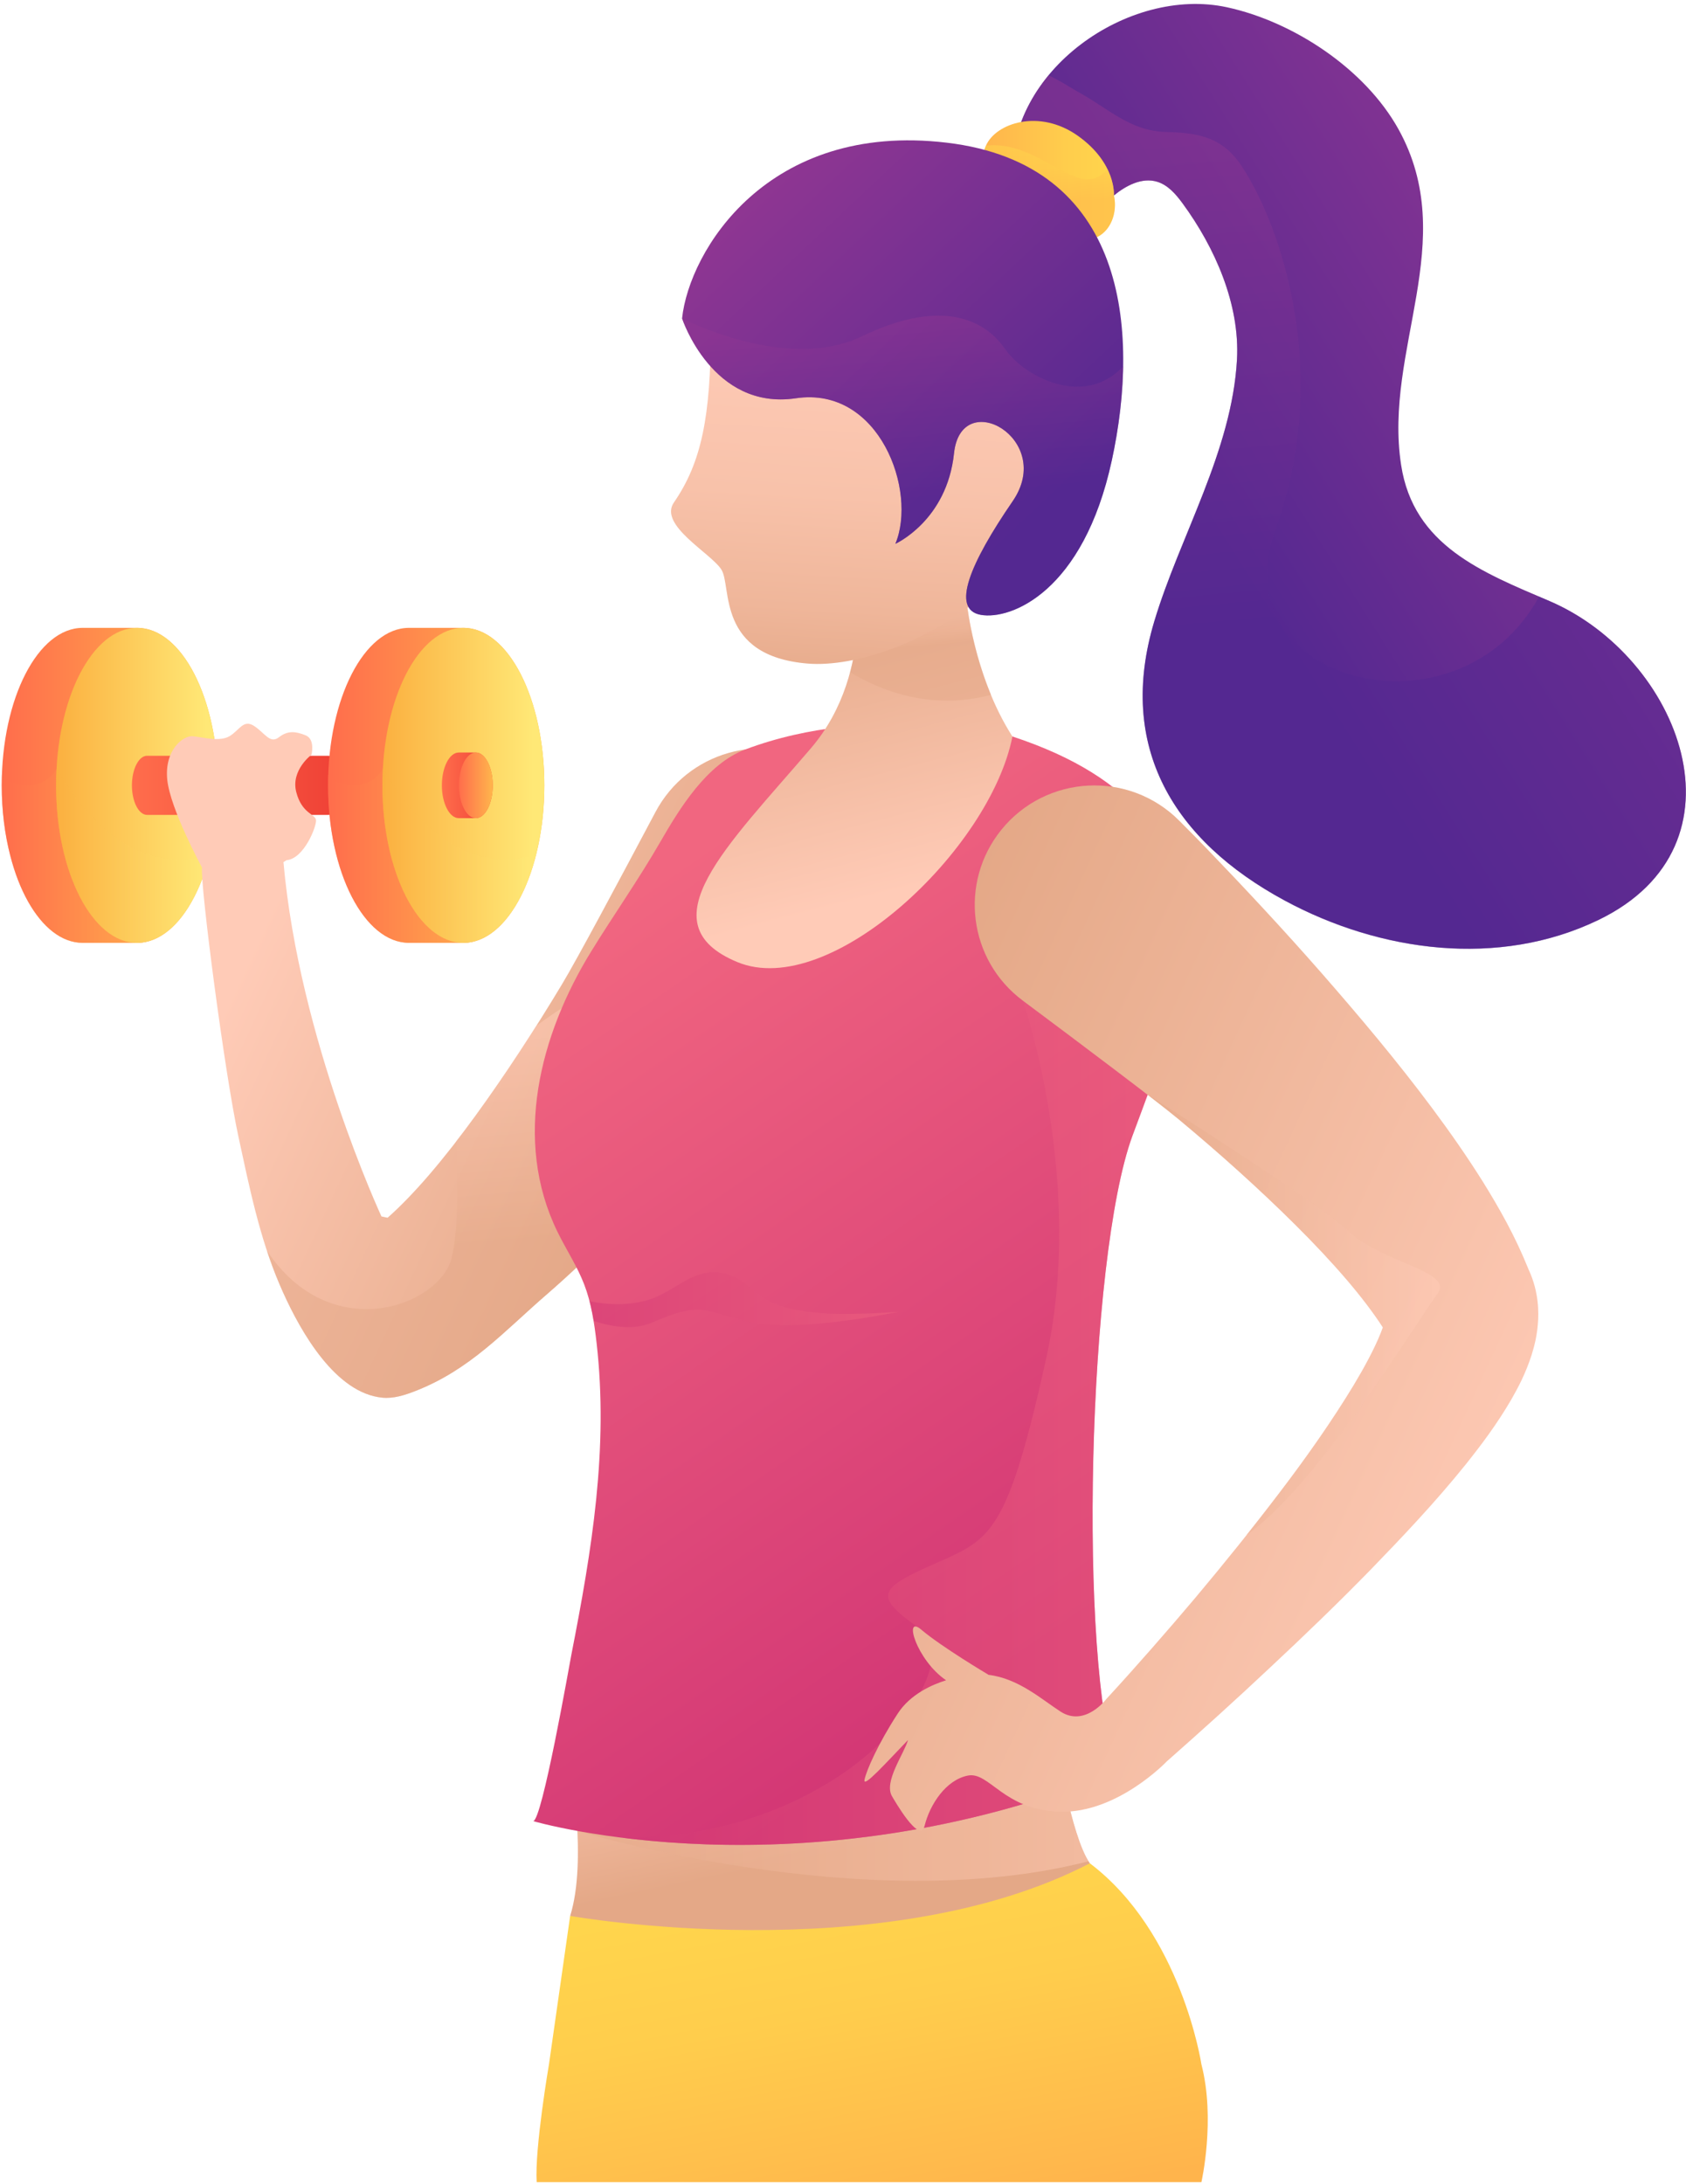 <svg width="369" height="478" viewBox="0 0 369 478" fill="none" xmlns="http://www.w3.org/2000/svg">
<path d="M120.148 451.739L124.782 419.266C124.782 419.266 214.401 409.293 238.531 407.751C258.611 422.945 262.942 451.739 262.942 451.739C266.073 463.817 262.942 477.521 262.942 477.521H117.456C116.996 470.142 120.148 451.739 120.148 451.739Z" fill="url(#paint0_linear)"/>
<path d="M124.782 385.783C124.782 385.783 128.602 407.188 124.782 419.266C124.782 419.266 192.975 431.355 238.53 407.751C234.345 401.853 231.141 380.958 231.141 380.958C231.141 380.958 131.628 391.556 124.782 385.783Z" fill="url(#paint1_linear)"/>
<path opacity="0.5" d="M231.141 380.958C231.141 380.958 234.189 400.863 238.228 407.303C189.52 419.912 126.369 400.665 126.369 400.665C128.111 397.893 132.443 392.734 137.066 387.482C165.328 387.972 231.141 380.958 231.141 380.958Z" fill="url(#paint2_linear)"/>
<path d="M0.378 171.858C0.378 152.818 8.31 137.395 18.099 137.395H29.997C39.786 137.395 47.718 152.829 47.718 171.858C47.718 190.897 39.786 206.32 29.997 206.32H18.099C13.486 206.32 9.291 202.892 6.139 197.275C4.542 194.43 3.217 191.022 2.246 187.218C1.046 182.602 0.378 177.381 0.378 171.858Z" fill="url(#paint3_linear)"/>
<path opacity="0.5" d="M0.378 171.858C0.378 171.066 0.399 170.284 0.419 169.513C0.576 169.784 1.964 171.858 6.107 171.858C10.533 171.858 12.401 168.221 12.401 168.221C13.34 172.577 26.667 196.149 32.376 206.008C31.593 206.216 30.8 206.331 29.986 206.331H18.089C13.476 206.331 9.28 202.902 6.128 197.285C4.531 194.44 3.206 191.033 2.235 187.229C1.046 182.602 0.378 177.381 0.378 171.858Z" fill="url(#paint4_linear)"/>
<path d="M29.997 206.32C20.21 206.32 12.276 190.891 12.276 171.858C12.276 152.824 20.21 137.395 29.997 137.395C39.784 137.395 47.718 152.824 47.718 171.858C47.718 190.891 39.784 206.32 29.997 206.32Z" fill="url(#paint5_linear)"/>
<path opacity="0.5" d="M45.913 187.031C43.022 198.452 36.989 206.32 29.997 206.32C20.207 206.32 12.275 190.887 12.275 171.858C12.275 170.628 12.307 169.419 12.369 168.221C16.711 175.766 28.473 192.346 45.913 187.031Z" fill="url(#paint6_linear)"/>
<path d="M32.199 165.386H71.785C73.622 165.386 75.114 168.283 75.114 171.858C75.114 175.432 73.622 178.329 71.785 178.329H32.199C30.362 178.329 28.87 175.432 28.87 171.858C28.88 168.283 30.362 165.386 32.199 165.386Z" fill="url(#paint7_linear)"/>
<path d="M89.517 137.395H101.415C111.204 137.395 119.136 152.829 119.136 171.858C119.136 190.897 111.204 206.32 101.415 206.32H89.517C79.727 206.32 71.796 190.887 71.796 171.858C71.796 152.818 79.727 137.395 89.517 137.395Z" fill="url(#paint8_linear)"/>
<path opacity="0.5" d="M71.837 169.555C72.077 169.94 73.507 171.858 77.504 171.858C81.929 171.858 83.797 168.221 83.797 168.221C84.737 172.577 98.075 196.16 103.784 206.018C103.011 206.216 102.229 206.331 101.425 206.331H89.527C79.738 206.331 71.806 190.897 71.806 171.868C71.795 171.086 71.806 170.315 71.837 169.555Z" fill="url(#paint9_linear)"/>
<path d="M83.693 171.858C83.693 190.897 91.625 206.32 101.415 206.32C111.204 206.32 119.136 190.887 119.136 171.858C119.136 152.818 111.204 137.395 101.415 137.395C91.625 137.395 83.693 152.818 83.693 171.858Z" fill="url(#paint10_linear)"/>
<path d="M100.403 164.677H104.139C106.174 164.677 107.834 167.898 107.834 171.858C107.834 175.828 106.185 179.038 104.139 179.038H100.403C98.368 179.038 96.708 175.818 96.708 171.858C96.708 167.887 98.368 164.677 100.403 164.677Z" fill="url(#paint11_linear)"/>
<path d="M100.454 171.858C100.454 175.828 102.103 179.038 104.149 179.038C106.184 179.038 107.843 175.818 107.843 171.858C107.843 167.887 106.194 164.677 104.149 164.677C102.103 164.677 100.454 167.887 100.454 171.858Z" fill="url(#paint12_linear)"/>
<path opacity="0.5" d="M117.33 187.031C114.439 198.452 108.407 206.32 101.414 206.32C91.625 206.32 83.693 190.887 83.693 171.858C83.693 170.628 83.724 169.419 83.797 168.221C88.129 175.766 99.891 192.346 117.33 187.031Z" fill="url(#paint13_linear)"/>
<path d="M36.603 170.618C35.956 164.136 40.069 160.905 42.229 161.113C44.389 161.332 48.063 162.385 50.234 161.103C52.394 159.821 53.26 157.299 55.64 158.883C58.019 160.467 59.105 162.843 61.046 161.332C62.987 159.821 64.72 160.04 66.88 160.905C69.04 161.77 68.174 165.157 68.174 165.157C68.174 165.157 63.613 168.533 64.835 173.317C66.056 178.1 69.051 178.121 69.166 179.486C69.281 180.851 66.556 187.906 62.705 188.24C62.507 188.386 62.278 188.521 62.038 188.657C65.461 227.423 83.485 266.19 83.485 266.19C83.954 266.305 84.403 266.388 84.841 266.471C87.774 263.876 90.895 260.604 93.89 257.124C97.365 253.07 100.778 248.693 104.086 244.139C110.703 235.02 117.028 225.329 123.018 215.356C126.243 210.009 135.532 192.637 143.464 177.683C150.414 164.584 166.863 159.863 179.72 167.293C193.215 175.088 196.941 192.867 187.704 205.414C185.471 208.446 183.634 210.927 182.695 212.146C175.17 222.036 167.457 231.8 159.411 241.408C151.333 250.996 143.067 260.5 134.019 269.702C129.5 274.308 124.772 278.831 119.679 283.249C110.213 291.44 102.938 299.715 90.874 304.415C88.567 305.311 86.136 306.093 83.672 305.853C73.507 304.863 65.951 291.691 61.923 282.739C61.641 282.113 61.38 281.519 61.13 280.936C56.767 270.734 54.502 259.427 52.206 248.849C49.106 234.551 43.794 193.554 44.212 189.855C44.222 189.845 37.261 177.089 36.603 170.618Z" fill="url(#paint14_linear)"/>
<path opacity="0.5" d="M61.129 280.936C60.127 278.581 59.24 276.153 58.426 273.704C72.349 294.671 96.186 285.855 98.826 275.308C100.58 268.305 99.974 257.332 99.859 249.745C101.279 247.911 102.688 246.046 104.076 244.139C108.647 237.844 113.062 231.269 117.341 224.526C120.326 222.286 123.018 220.504 124.772 219.545C130.345 216.533 138.068 244.41 143.724 250.444C144.935 251.736 145.676 253.966 146.073 256.8C142.169 261.157 138.172 265.46 133.998 269.702C129.479 274.308 124.751 278.831 119.658 283.249C110.192 291.44 102.917 299.715 90.853 304.415C88.546 305.311 86.115 306.093 83.651 305.853C73.486 304.863 65.93 291.691 61.902 282.739C61.641 282.113 61.38 281.509 61.129 280.936Z" fill="url(#paint15_linear)"/>
<path d="M221.55 39.03C220.319 15.519 247.016 -3.072 268.525 1.586C283.116 4.744 298.771 15.103 306.076 28.285C319.654 52.796 302.758 76.483 306.65 101.755C309.364 119.418 324.393 125.223 339.108 131.517C367.61 143.721 383.892 184.905 349.806 201.329C327.993 211.844 302.016 208.311 281.206 197.077C256.837 183.925 244.365 163.458 252.641 135.936C258.225 117.345 269.6 98.774 270.728 78.713C271.406 66.573 265.885 54.13 258.84 44.522C257.358 42.5 255.615 40.457 253.205 39.749C249.917 38.779 246.452 40.593 243.801 42.76C241.15 44.928 238.739 47.585 235.515 48.752C230.15 50.701 223.481 47.242 221.989 41.739C221.738 40.864 221.603 39.957 221.55 39.03Z" fill="url(#paint16_linear)"/>
<path opacity="0.5" d="M235.681 19.959C242.475 23.606 247.193 28.66 255.125 28.879C262.211 29.067 267.492 29.932 271.729 36.32C280.204 49.086 291.632 81.475 279.097 116.073C267.043 149.338 319.07 163.02 336.843 130.569C337.594 130.892 338.346 131.215 339.097 131.538C367.6 143.741 383.881 184.926 349.795 201.35C327.982 211.864 302.006 208.332 281.195 197.098C256.826 183.946 244.354 163.479 252.63 135.957C258.214 117.365 269.59 98.795 270.717 78.734C271.395 66.594 265.874 54.151 258.83 44.542C257.348 42.521 255.605 40.478 253.194 39.77C249.906 38.8 246.441 40.614 243.79 42.781C241.14 44.949 238.729 47.606 235.504 48.773C230.139 50.722 223.47 47.262 221.978 41.76C221.738 40.874 221.602 39.968 221.55 39.05C221.112 30.62 224.264 22.825 229.482 16.509C231.757 17.479 234.721 19.448 235.681 19.959Z" fill="url(#paint17_linear)"/>
<path d="M243.79 42.771C243.79 42.771 244.364 35.726 235.911 29.724C227.468 23.721 217.897 26.941 215.779 31.891C213.66 36.841 215.737 42.375 228.334 49.784C240.941 57.194 245.095 48.315 243.79 42.771Z" fill="url(#paint18_linear)"/>
<path opacity="0.5" d="M215.779 31.891C215.779 31.881 215.789 31.881 215.789 31.87C223.877 30.985 230.108 36.82 235.639 38.8C238.906 39.968 241.077 38.581 242.392 37.05C243.978 40.301 243.79 42.771 243.79 42.771C245.095 48.304 240.941 57.183 228.334 49.784C215.737 42.375 213.66 36.841 215.779 31.891Z" fill="url(#paint19_linear)"/>
<path d="M221.582 161.166C221.582 161.166 191.295 153.391 163.126 164C154.662 167.189 148.755 176.891 144.497 184.269C139.738 192.512 134.311 200.203 129.353 208.259C118.186 226.402 112.185 249.443 122.006 269.556C123.895 273.422 126.306 277.038 127.851 281.061C129.426 285.136 130.063 289.492 130.564 293.827C133.215 317.024 129.531 339.211 125.064 362.023C124.594 364.43 118.635 398.518 116.683 398.518C116.683 398.518 175.306 415.723 244.49 387.596C235.921 363.753 238.05 275.225 247.84 248.568C257.64 221.9 276.76 179.288 221.582 161.166Z" fill="url(#paint20_linear)"/>
<path d="M187.016 122.482C187.016 122.482 192.14 146.597 177.487 163.729C159.171 185.145 141.105 202.152 161.394 210.541C181.682 218.92 216.687 185.968 221.582 161.166C213.264 148.243 210.049 129.496 211.26 119.012C204.779 116.917 187.016 122.482 187.016 122.482Z" fill="url(#paint21_linear)"/>
<path opacity="0.5" d="M211.187 119.992C210.477 128.245 212.283 140.907 216.896 152.047C203.579 155.621 192.411 150.953 186.055 147.097C188.675 137.322 187.882 128.235 187.339 124.41C193.33 122.816 204.695 121.273 211.187 119.992Z" fill="url(#paint22_linear)"/>
<path d="M237.508 61.195C237.508 61.195 232.874 37.852 204.267 36.393C175.671 34.934 155.57 53.171 155.57 72.138C155.57 91.104 153.525 101.213 147.492 109.956C144.069 114.927 155.57 121.002 157.887 124.65C160.204 128.297 156.708 143.554 176.777 145.211C196.857 146.889 247.297 124.087 237.508 61.195Z" fill="url(#paint23_linear)"/>
<path d="M149.277 69.678C149.277 69.678 155.894 89.874 174.179 87.154C192.463 84.434 200.802 107.455 195.96 119.012C195.96 119.012 207.242 113.958 208.797 99.201C210.352 84.445 230.974 96.096 221.634 109.685C212.293 123.285 208.056 133.383 214.652 134.55C221.248 135.717 237.111 129.496 243.331 100.754C249.552 72.013 246.462 35.882 207.2 31.224C167.948 26.566 150.832 54.922 149.277 69.678Z" fill="url(#paint24_linear)"/>
<path opacity="0.5" d="M188.623 73.607C205.113 65.645 215.007 69.22 219.953 76.348C224.232 82.528 237.362 89.301 245.815 80.162C245.701 87.102 244.772 94.116 243.331 100.744C237.111 129.485 221.248 135.707 214.652 134.539C208.056 133.372 212.303 123.274 221.634 109.675C230.974 96.075 210.352 84.424 208.797 99.191C207.242 113.947 195.96 119.002 195.96 119.002C200.802 107.444 192.463 84.435 174.179 87.154C155.894 89.874 149.277 69.678 149.277 69.678C149.277 69.678 172.133 81.569 188.623 73.607Z" fill="url(#paint25_linear)"/>
<path opacity="0.5" d="M201.616 356.604C191.034 349.257 192.14 347.694 204.413 342.254C216.687 336.804 220.329 336.356 228.96 297.308C237.602 258.259 223.846 218.94 223.846 218.94C230.161 213.574 244.313 216.887 256.868 221.535C254.509 231.248 250.762 240.616 247.84 248.568C238.04 275.225 235.911 363.753 244.49 387.596C199.874 405.729 159.661 405.021 136.711 402.228C187.235 401.811 212.199 363.951 201.616 356.604Z" fill="url(#paint26_linear)"/>
<path d="M189.207 389.483C189.573 387.513 192.203 381.552 196.482 374.976C199.247 370.725 204.027 368.64 207.064 367.702C200.552 363.263 197.64 353.217 201.616 356.604C206.062 360.397 216.28 366.452 216.28 366.452C216.29 366.473 216.301 366.483 216.311 366.504C222.917 367.286 228 371.902 232.123 374.56C237.487 378.009 242.152 371.777 242.152 371.777C245.429 368.223 248.758 364.503 252.004 360.804C255.26 357.094 258.485 353.352 261.658 349.59C267.993 342.035 274.172 334.376 280.058 326.622C285.944 318.9 291.538 310.949 296.287 303.102C298.624 299.204 300.774 295.234 302.162 291.784C302.34 291.347 302.507 290.909 302.653 290.482C300.534 287.189 297.779 283.614 294.794 280.113C291.319 276.059 287.509 272.015 283.523 268.055C275.528 260.114 266.908 252.382 257.964 244.941C253.163 240.939 237.414 229.091 223.846 218.961C211.949 210.093 209.82 193.127 219.15 181.591C228.95 169.482 247.109 168.554 258.099 179.601C260.761 182.268 262.921 184.467 263.985 185.582C272.606 194.534 281.091 203.642 289.346 213.063C297.591 222.504 305.721 232.134 313.424 242.471C317.275 247.64 321.032 252.997 324.612 258.708C328.17 264.46 331.604 270.483 334.516 277.726L333.702 276.173C335.069 278.549 335.862 280.998 336.259 283.135C336.666 285.292 336.718 287.157 336.645 288.783C336.478 292.045 335.852 294.421 335.215 296.505C333.879 300.601 332.314 303.55 330.738 306.311C327.565 311.73 324.236 316.139 320.844 320.401C314.06 328.832 306.942 336.314 299.793 343.692C292.623 351.029 285.297 358.073 277.887 364.993C270.487 371.954 263.046 378.676 255.365 385.45C255.365 385.45 244.636 396.746 232.123 396.465C219.609 396.183 216.572 387.607 211.813 388.555C207.054 389.503 203.537 394.808 202.357 399.539C201.314 403.739 195.699 393.86 195.24 393.099C193.33 389.931 197.922 383.709 198.725 380.771C194.019 385.658 188.832 391.452 189.207 389.483Z" fill="url(#paint27_linear)"/>
<path opacity="0.5" d="M272.804 335.939C272.794 335.939 272.794 335.949 272.783 335.949C275.246 332.854 277.689 329.738 280.068 326.612C285.954 318.89 291.548 310.938 296.297 303.091C298.635 299.194 300.785 295.223 302.173 291.774C302.35 291.336 302.517 290.898 302.663 290.471C300.545 287.178 297.789 283.604 294.805 280.102C291.329 276.048 287.52 272.005 283.533 268.045C275.539 260.104 266.918 252.371 257.974 244.931C256.554 243.753 254.175 241.877 251.19 239.574C251.19 239.574 287.989 262.73 295.243 269.535C302.496 276.33 318.381 278.226 314.603 283.135C310.814 288.033 288.887 324.548 272.804 335.939Z" fill="url(#paint28_linear)"/>
<path opacity="0.5" d="M142.712 289.419C139.028 291.013 134.436 290.555 129.927 289.054C129.687 287.605 129.395 286.167 129.03 284.75C132.912 285.542 137.16 285.73 141.376 284.604C147.826 282.895 152.001 276.663 159.254 278.862C159.901 279.06 160.538 279.31 161.143 279.633C163.825 281.071 165.735 283.489 168.501 284.812C172.415 286.688 176.975 287.178 181.254 287.459C187.986 287.762 196.711 287.053 196.711 287.053C196.711 287.053 174.596 291.743 164.159 289.314C153.723 286.897 153.754 284.635 142.712 289.419Z" fill="url(#paint29_linear)"/>
<defs>
<linearGradient id="paint0_linear" x1="179.756" y1="410.564" x2="194.601" y2="487.373" gradientUnits="userSpaceOnUse">
<stop offset="0.013" stop-color="#FFD54C"/>
<stop offset="0.377" stop-color="#FFCD4C"/>
<stop offset="0.957" stop-color="#FFB64C"/>
<stop offset="1" stop-color="#FFB44C"/>
</linearGradient>
<linearGradient id="paint1_linear" x1="171.046" y1="362.892" x2="180.065" y2="406.046" gradientUnits="userSpaceOnUse">
<stop offset="0.028" stop-color="#FFCBB7"/>
<stop offset="1" stop-color="#E4A887"/>
</linearGradient>
<linearGradient id="paint2_linear" x1="238.232" y1="396.272" x2="126.373" y2="396.272" gradientUnits="userSpaceOnUse">
<stop offset="0.028" stop-color="#FFCBB7"/>
<stop offset="1" stop-color="#E4A887"/>
</linearGradient>
<linearGradient id="paint3_linear" x1="47.722" y1="171.858" x2="0.376" y2="171.858" gradientUnits="userSpaceOnUse">
<stop offset="0.02" stop-color="#FFB44C"/>
<stop offset="1" stop-color="#FF6D4C"/>
</linearGradient>
<linearGradient id="paint4_linear" x1="32.385" y1="187.272" x2="0.375" y2="187.272" gradientUnits="userSpaceOnUse">
<stop offset="0.02" stop-color="#FFB44C"/>
<stop offset="1" stop-color="#FF6D4C"/>
</linearGradient>
<linearGradient id="paint5_linear" x1="47.722" y1="171.858" x2="12.278" y2="171.858" gradientUnits="userSpaceOnUse">
<stop offset="0.069" stop-color="#FFE876"/>
<stop offset="1" stop-color="#FBB040"/>
</linearGradient>
<linearGradient id="paint6_linear" x1="45.913" y1="187.272" x2="12.278" y2="187.272" gradientUnits="userSpaceOnUse">
<stop offset="0.069" stop-color="#FFE876"/>
<stop offset="1" stop-color="#FBB040"/>
</linearGradient>
<linearGradient id="paint7_linear" x1="75.121" y1="171.859" x2="28.875" y2="171.859" gradientUnits="userSpaceOnUse">
<stop offset="0.02" stop-color="#EF4136"/>
<stop offset="1" stop-color="#FF6D4C"/>
</linearGradient>
<linearGradient id="paint8_linear" x1="119.139" y1="171.858" x2="71.792" y2="171.858" gradientUnits="userSpaceOnUse">
<stop offset="0.02" stop-color="#FFB44C"/>
<stop offset="1" stop-color="#FF6D4C"/>
</linearGradient>
<linearGradient id="paint9_linear" x1="103.777" y1="187.272" x2="71.792" y2="187.272" gradientUnits="userSpaceOnUse">
<stop offset="0.02" stop-color="#FFB44C"/>
<stop offset="1" stop-color="#FF6D4C"/>
</linearGradient>
<linearGradient id="paint10_linear" x1="119.139" y1="171.858" x2="83.695" y2="171.858" gradientUnits="userSpaceOnUse">
<stop offset="0.069" stop-color="#FFE876"/>
<stop offset="1" stop-color="#FBB040"/>
</linearGradient>
<linearGradient id="paint11_linear" x1="107.836" y1="171.858" x2="96.712" y2="171.858" gradientUnits="userSpaceOnUse">
<stop offset="0.02" stop-color="#EF4136"/>
<stop offset="1" stop-color="#FF6D4C"/>
</linearGradient>
<linearGradient id="paint12_linear" x1="107.836" y1="171.858" x2="100.45" y2="171.858" gradientUnits="userSpaceOnUse">
<stop offset="0.02" stop-color="#FFB44C"/>
<stop offset="1" stop-color="#FF6D4C"/>
</linearGradient>
<linearGradient id="paint13_linear" x1="117.33" y1="187.272" x2="83.695" y2="187.272" gradientUnits="userSpaceOnUse">
<stop offset="0.069" stop-color="#FFE876"/>
<stop offset="1" stop-color="#FBB040"/>
</linearGradient>
<linearGradient id="paint14_linear" x1="54.707" y1="201.166" x2="149.224" y2="245.192" gradientUnits="userSpaceOnUse">
<stop offset="0.028" stop-color="#FFCBB7"/>
<stop offset="1" stop-color="#E4A887"/>
</linearGradient>
<linearGradient id="paint15_linear" x1="98.821" y1="227.73" x2="102.969" y2="273.107" gradientUnits="userSpaceOnUse">
<stop offset="0.028" stop-color="#FFCBB7"/>
<stop offset="1" stop-color="#E4A887"/>
</linearGradient>
<linearGradient id="paint16_linear" x1="362.308" y1="62.077" x2="267.426" y2="121.983" gradientUnits="userSpaceOnUse">
<stop stop-color="#8F3692"/>
<stop offset="1" stop-color="#542891"/>
</linearGradient>
<linearGradient id="paint17_linear" x1="287.932" y1="25.554" x2="297.935" y2="134.972" gradientUnits="userSpaceOnUse">
<stop stop-color="#8F3692"/>
<stop offset="1" stop-color="#542891"/>
</linearGradient>
<linearGradient id="paint18_linear" x1="244.018" y1="39.535" x2="215.057" y2="39.535" gradientUnits="userSpaceOnUse">
<stop offset="0.013" stop-color="#FFD54C"/>
<stop offset="0.377" stop-color="#FFCD4C"/>
<stop offset="0.957" stop-color="#FFB64C"/>
<stop offset="1" stop-color="#FFB44C"/>
</linearGradient>
<linearGradient id="paint19_linear" x1="228.836" y1="32.312" x2="229.972" y2="44.74" gradientUnits="userSpaceOnUse">
<stop offset="0.013" stop-color="#FFD54C"/>
<stop offset="0.377" stop-color="#FFCD4C"/>
<stop offset="0.957" stop-color="#FFB64C"/>
<stop offset="1" stop-color="#FFB44C"/>
</linearGradient>
<linearGradient id="paint20_linear" x1="123.017" y1="200.508" x2="231.21" y2="358.285" gradientUnits="userSpaceOnUse">
<stop offset="0.024" stop-color="#F16680"/>
<stop offset="1" stop-color="#D33775"/>
</linearGradient>
<linearGradient id="paint21_linear" x1="174.446" y1="131.547" x2="191.662" y2="198.358" gradientUnits="userSpaceOnUse">
<stop stop-color="#E4A887"/>
<stop offset="0.972" stop-color="#FFCBB7"/>
</linearGradient>
<linearGradient id="paint22_linear" x1="199.08" y1="123.488" x2="200.738" y2="141.626" gradientUnits="userSpaceOnUse">
<stop offset="0.028" stop-color="#FFCBB7"/>
<stop offset="0.355" stop-color="#FDC9B4"/>
<stop offset="0.603" stop-color="#F8C2AA"/>
<stop offset="0.823" stop-color="#EFB69A"/>
<stop offset="1" stop-color="#E4A887"/>
</linearGradient>
<linearGradient id="paint23_linear" x1="196.296" y1="40.992" x2="189.124" y2="153.762" gradientUnits="userSpaceOnUse">
<stop offset="0.028" stop-color="#FFCBB7"/>
<stop offset="0.355" stop-color="#FDC9B4"/>
<stop offset="0.603" stop-color="#F8C2AA"/>
<stop offset="0.823" stop-color="#EFB69A"/>
<stop offset="1" stop-color="#E4A887"/>
</linearGradient>
<linearGradient id="paint24_linear" x1="170.586" y1="36.145" x2="236.027" y2="105.78" gradientUnits="userSpaceOnUse">
<stop stop-color="#8F3692"/>
<stop offset="1" stop-color="#542891"/>
</linearGradient>
<linearGradient id="paint25_linear" x1="197.133" y1="70.436" x2="200.695" y2="109.407" gradientUnits="userSpaceOnUse">
<stop stop-color="#8F3692"/>
<stop offset="1" stop-color="#542891"/>
</linearGradient>
<linearGradient id="paint26_linear" x1="256.877" y1="309.95" x2="136.72" y2="309.95" gradientUnits="userSpaceOnUse">
<stop offset="0.024" stop-color="#F16680"/>
<stop offset="1" stop-color="#D33775"/>
</linearGradient>
<linearGradient id="paint27_linear" x1="342.159" y1="340.813" x2="178.2" y2="265.28" gradientUnits="userSpaceOnUse">
<stop offset="0.028" stop-color="#FFCBB7"/>
<stop offset="1" stop-color="#E4A887"/>
</linearGradient>
<linearGradient id="paint28_linear" x1="315.168" y1="287.757" x2="251.189" y2="287.757" gradientUnits="userSpaceOnUse">
<stop offset="0.028" stop-color="#FFCBB7"/>
<stop offset="1" stop-color="#E4A887"/>
</linearGradient>
<linearGradient id="paint29_linear" x1="196.706" y1="284.41" x2="129.03" y2="284.41" gradientUnits="userSpaceOnUse">
<stop offset="0.024" stop-color="#F16680"/>
<stop offset="1" stop-color="#D33775"/>
</linearGradient>
</defs>
</svg>
